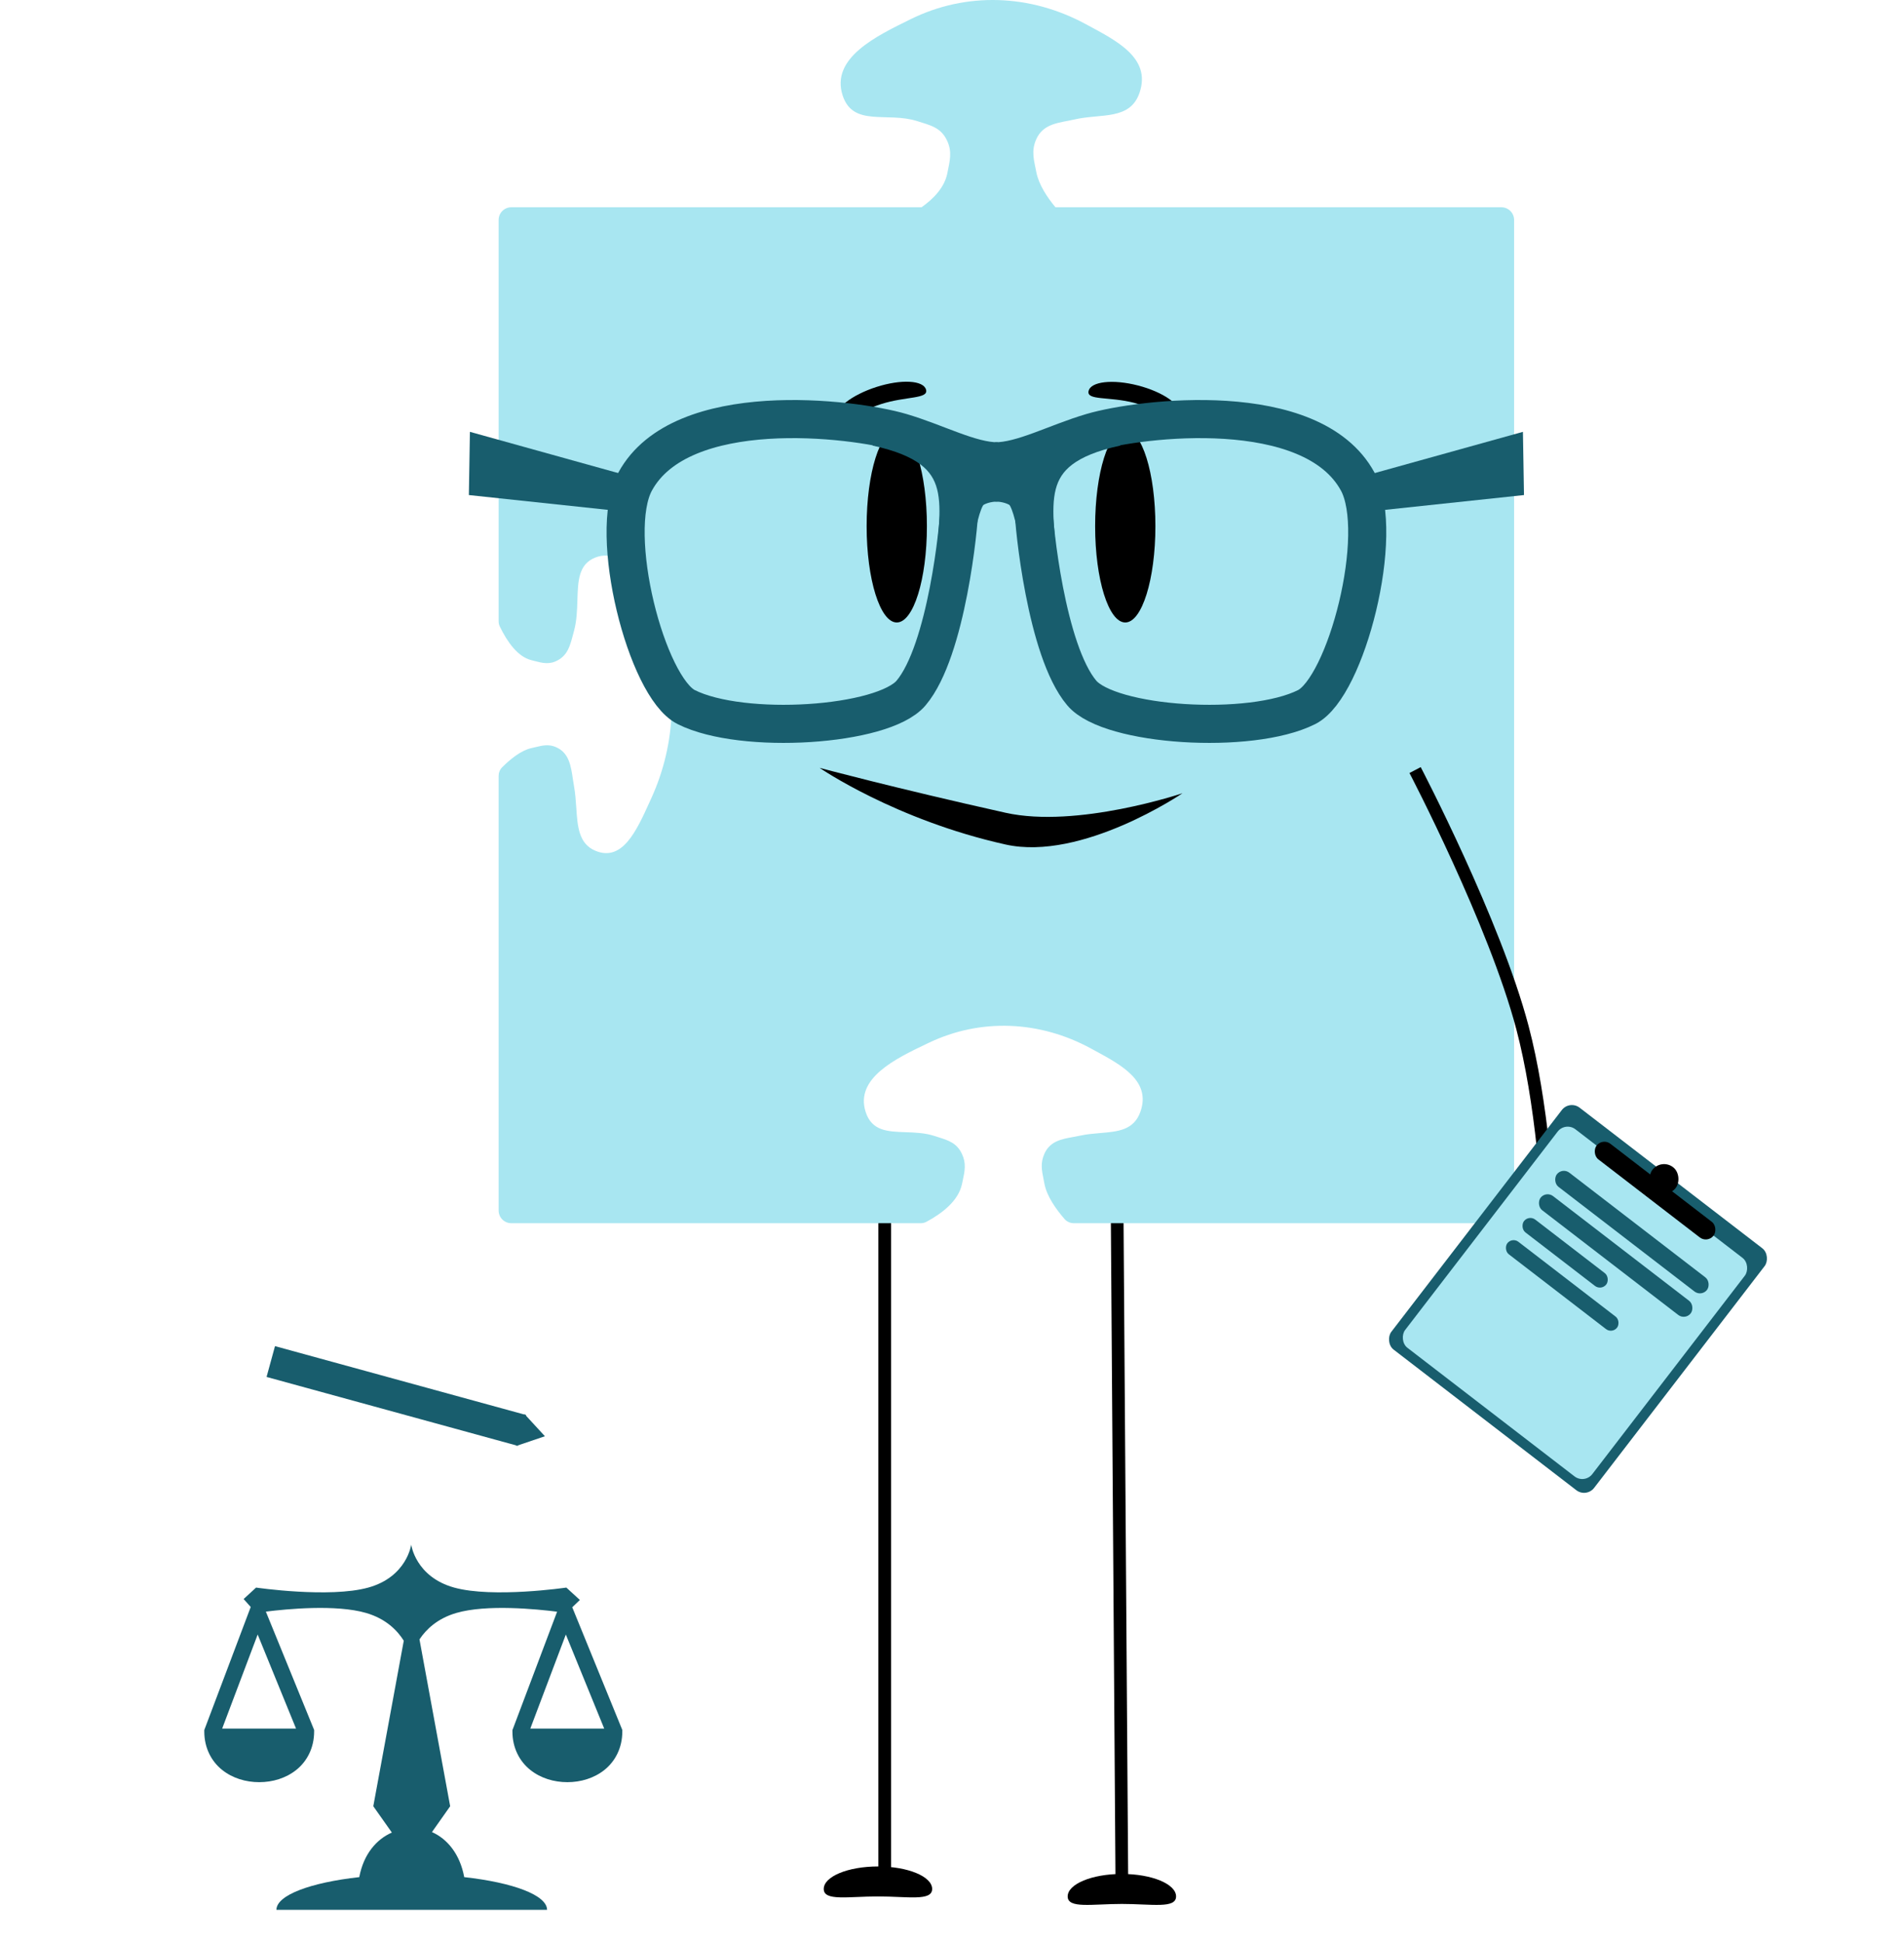 <svg width="150" height="153" viewBox="0 0 150 153" fill="none" xmlns="http://www.w3.org/2000/svg">
<path d="M88 94L88.385 148.744" stroke="black"/>
<path d="M92.653 149.334C92.653 150.312 90.742 149.924 88.383 149.924C86.025 149.924 84.113 150.312 84.113 149.334C84.113 148.356 86.025 147.563 88.383 147.563C90.742 147.563 92.653 148.356 92.653 149.334Z" fill="black"/>
<path d="M69.699 95.621V147.563" stroke="black"/>
<path d="M73.436 148.744C73.436 149.722 71.525 149.334 69.166 149.334C66.808 149.334 64.896 149.722 64.896 148.744C64.896 147.766 66.808 146.973 69.166 146.973C71.525 146.973 73.436 147.766 73.436 148.744Z" fill="black"/>
<path d="M71.719 1.522C76.139 -0.663 81.175 -0.457 85.525 1.894C87.911 3.184 90.703 4.528 89.782 7.282C89.041 9.5 86.747 8.92 84.654 9.406C83.487 9.677 82.191 9.685 81.626 10.99C81.231 11.901 81.455 12.59 81.648 13.577C81.837 14.538 82.492 15.527 83.149 16.321H118.282C118.834 16.321 119.282 16.769 119.282 17.321V95.321C119.282 95.873 118.834 96.321 118.282 96.321H84.6C84.323 96.321 84.056 96.207 83.874 95.999C83.203 95.231 82.472 94.206 82.283 93.218C82.262 93.108 82.241 93.003 82.221 92.9C82.07 92.157 81.953 91.581 82.279 90.851C82.722 89.861 83.629 89.697 84.545 89.532C84.728 89.499 84.912 89.465 85.092 89.426C85.614 89.31 86.15 89.266 86.667 89.222C88.07 89.106 89.34 89.001 89.851 87.522C90.68 85.126 88.375 83.878 86.252 82.728C86.149 82.673 86.047 82.618 85.945 82.562C81.934 80.378 77.274 80.151 73.17 82.116C73.107 82.146 73.044 82.177 72.98 82.207C70.564 83.361 67.332 84.906 68.2 87.569C68.687 89.064 69.928 89.106 71.334 89.154C72.077 89.18 72.867 89.206 73.616 89.45C73.714 89.482 73.809 89.512 73.903 89.542C74.717 89.797 75.381 90.005 75.784 90.865C76.136 91.614 76.006 92.216 75.838 92.998C75.821 93.074 75.805 93.152 75.788 93.231C75.512 94.553 74.231 95.542 72.985 96.21C72.846 96.284 72.69 96.321 72.532 96.321H40.282C39.73 96.321 39.282 95.873 39.282 95.321V61.102C39.282 60.849 39.377 60.603 39.556 60.424C40.217 59.763 41.051 59.093 41.857 58.91C41.955 58.888 42.049 58.865 42.139 58.844L42.611 58.738C43.064 58.653 43.474 58.648 43.96 58.91C44.84 59.384 44.984 60.351 45.129 61.328C45.158 61.523 45.187 61.72 45.222 61.912C45.323 62.469 45.362 63.041 45.399 63.593C45.5 65.089 45.592 66.444 46.904 66.992C49.032 67.881 50.146 65.424 51.172 63.162C51.221 63.053 51.271 62.944 51.32 62.836C53.269 58.563 53.479 53.594 51.74 49.213L51.66 49.011C50.639 46.432 49.273 42.982 46.904 43.902C45.575 44.419 45.535 45.741 45.489 47.241C45.465 48.034 45.44 48.876 45.222 49.675C45.193 49.779 45.167 49.881 45.141 49.98C44.912 50.848 44.725 51.555 43.96 51.983C43.293 52.356 42.76 52.218 42.065 52.037C41.998 52.019 41.928 52.001 41.857 51.983C40.785 51.712 39.961 50.547 39.376 49.334C39.313 49.204 39.282 49.061 39.282 48.917V17.321C39.282 16.769 39.73 16.321 40.282 16.321H72.601C73.575 15.632 74.413 14.742 74.631 13.65C74.828 12.664 75.031 11.96 74.608 11.064C74.115 10.02 73.279 9.864 72.256 9.536C69.91 8.785 67.211 10.02 66.389 7.528C65.407 4.548 69.1 2.817 71.719 1.522Z" fill="#A8E6F1"/>
<ellipse cx="70.649" cy="41.434" rx="2.374" ry="7.583" fill="black"/>
<path d="M72.956 30.686C73.158 31.43 71.37 31.193 69.414 31.819C67.458 32.445 66.074 33.697 65.873 32.953C65.671 32.209 67.093 31.098 69.049 30.471C71.005 29.845 72.754 29.941 72.956 30.686Z" fill="black"/>
<path d="M92.944 32.648C92.779 33.403 91.335 32.233 89.351 31.721C87.367 31.21 85.594 31.55 85.759 30.795C85.924 30.04 87.666 29.843 89.65 30.354C91.634 30.866 93.109 31.893 92.944 32.648Z" fill="black"/>
<ellipse cx="88.65" cy="41.434" rx="2.374" ry="7.583" fill="black"/>
<path d="M79.219 64C70.524 62.064 64.569 60.464 64.569 60.464C64.569 60.464 70.524 64.564 79.219 66.5C85.243 67.841 93.161 62.462 93.161 62.462C93.161 62.462 84.863 65.257 79.219 64Z" fill="black"/>
<path d="M111.483 60.638C111.483 60.638 117.759 72.638 119.942 80.921C122.951 92.341 122.284 110.916 122.284 110.916" stroke="black"/>
<line y1="-0.3" x2="2.076" y2="-0.3" transform="matrix(0.564 0.826 0.838 -0.545 122.576 110.345)" stroke="black" stroke-width="0.6"/>
<line y1="-0.3" x2="2.077" y2="-0.3" transform="matrix(-0.583 0.813 0.826 0.564 122.576 110.345)" stroke="black" stroke-width="0.6"/>
<line y1="-0.35" x2="2.424" y2="-0.35" transform="matrix(0.006 1 1 -0.005 122.48 110.342)" stroke="black" stroke-width="0.7"/>
<path d="M78.62 36.33C76.443 36.33 73.806 34.866 70.971 34.035C67.185 32.924 53.661 31.259 50.038 37.92C47.812 42.014 50.944 54.117 54.064 55.681C58.492 57.901 69.572 57.176 71.776 54.571C74.594 51.241 75.563 41.25 75.563 40.14C75.563 39.03 76.846 37.995 78.62 37.995" stroke="#185D6D" stroke-width="3"/>
<path d="M68.958 34.11C76.607 35.775 74.997 39.66 74.594 45.766" stroke="#185D6D" stroke-width="2"/>
<path d="M77.572 39.105C76.365 39.105 76.204 44.101 74.997 47.431" stroke="#185D6D"/>
<path d="M37.021 34.005L36.938 38.983L49.306 40.299L49.549 37.487L37.021 34.005Z" fill="#185D6D"/>
<path d="M74.103 35.485C77.287 39.036 75.987 39.649 74.9 41.451" stroke="#185D6D" stroke-width="2"/>
<path d="M78.38 36.33C80.557 36.33 83.194 34.866 86.029 34.035C89.815 32.924 103.339 31.259 106.962 37.92C109.188 42.014 106.056 54.117 102.936 55.681C98.508 57.901 87.428 57.176 85.224 54.571C82.406 51.241 81.437 41.25 81.437 40.14C81.437 39.03 80.154 37.995 78.38 37.995" stroke="#185D6D" stroke-width="3"/>
<path d="M88.042 34.11C80.393 35.775 82.003 39.66 82.406 45.766" stroke="#185D6D" stroke-width="2"/>
<path d="M79.428 39.105C80.635 39.105 80.796 44.101 82.003 47.431" stroke="#185D6D"/>
<path d="M119.979 34.005L120.062 38.983L107.694 40.299L107.451 37.487L119.979 34.005Z" fill="#185D6D"/>
<path d="M82.897 35.485C79.713 39.036 81.013 39.649 82.1 41.451" stroke="#185D6D" stroke-width="2"/>
<rect x="21.665" y="106" width="20.509" height="2.515" transform="rotate(15.332 21.665 106)" fill="#185D6D"/>
<path d="M42.929 113.096L40.69 113.854L41.328 111.357L42.929 113.096Z" fill="#185D6D"/>
<rect x="123.653" y="86.615" width="20.157" height="24.034" rx="1" transform="rotate(37.566 123.653 86.615)" fill="#185D6D"/>
<g clip-path="url(#clip0_3827_6359)">
<rect x="123.322" y="88.316" width="18.607" height="21.708" rx="1" transform="rotate(37.566 123.322 88.316)" fill="#A8E6F1"/>
<rect x="123.078" y="91.914" width="14.926" height="1.405" rx="0.703" transform="rotate(37.566 123.078 91.914)" fill="#185D6D"/>
<rect x="121.797" y="93.759" width="14.926" height="1.405" rx="0.703" transform="rotate(37.566 121.797 93.759)" fill="#185D6D"/>
<rect x="120.449" y="95.652" width="8.18" height="1.271" rx="0.636" transform="rotate(37.566 120.449 95.652)" fill="#185D6D"/>
<rect x="119.13" y="97.406" width="10.903" height="1.24" rx="0.62" transform="rotate(37.566 119.13 97.406)" fill="#185D6D"/>
</g>
<rect x="126.253" y="89.593" width="11.629" height="1.551" rx="0.775" transform="rotate(37.566 126.253 89.593)" fill="black"/>
<rect x="130.885" y="91.2" width="2.326" height="2.326" rx="1.163" transform="rotate(37.566 130.885 91.2)" fill="black"/>
<path d="M32.395 121.629C32.395 121.629 32.067 124.167 29.012 125.013C25.956 125.859 20.174 125.013 20.174 125.013L19.193 125.915L19.753 126.541L19.678 126.737L16.134 136.124L16.094 136.233V136.35C16.094 137.642 16.658 138.691 17.485 139.358C18.311 140.025 19.369 140.336 20.42 140.336C21.471 140.337 22.53 140.025 23.357 139.358C24.184 138.691 24.748 137.643 24.748 136.35V136.224L24.701 136.109L20.945 126.906C22.582 126.7 26.473 126.322 28.841 127.011C30.417 127.469 31.312 128.401 31.81 129.196L29.409 142.231L30.872 144.303C29.659 144.833 28.644 146.001 28.304 147.813C24.471 148.237 21.778 149.231 21.778 150.389H43.098C43.098 149.231 40.405 148.237 36.572 147.813C36.236 145.995 35.234 144.798 34.03 144.265L35.465 142.231L33.047 129.093C33.557 128.323 34.441 127.45 35.95 127.011C38.34 126.315 42.281 126.708 43.89 126.912L40.413 136.124L40.37 136.233V136.35C40.37 137.642 40.934 138.691 41.761 139.358C42.587 140.025 43.647 140.336 44.698 140.336C45.749 140.336 46.809 140.025 47.635 139.358C48.462 138.691 49.026 137.642 49.026 136.35V136.224L48.979 136.109L45.147 126.72L45.082 126.564L45.683 125.987L44.617 125.013C44.617 125.013 38.837 125.859 35.781 125.013C32.726 124.167 32.395 121.629 32.395 121.629ZM20.3 128.709L23.323 136.117H17.502L20.3 128.709ZM44.578 128.709L47.601 136.117H41.778L44.578 128.709L44.578 128.709Z" fill="#185D6D"/>
<defs>
<clipPath id="clip0_3827_6359">
<rect x="123.322" y="88.316" width="18.607" height="21.708" rx="1" transform="rotate(37.566 123.322 88.316)" fill="white"/>
</clipPath>
</defs>
</svg>
